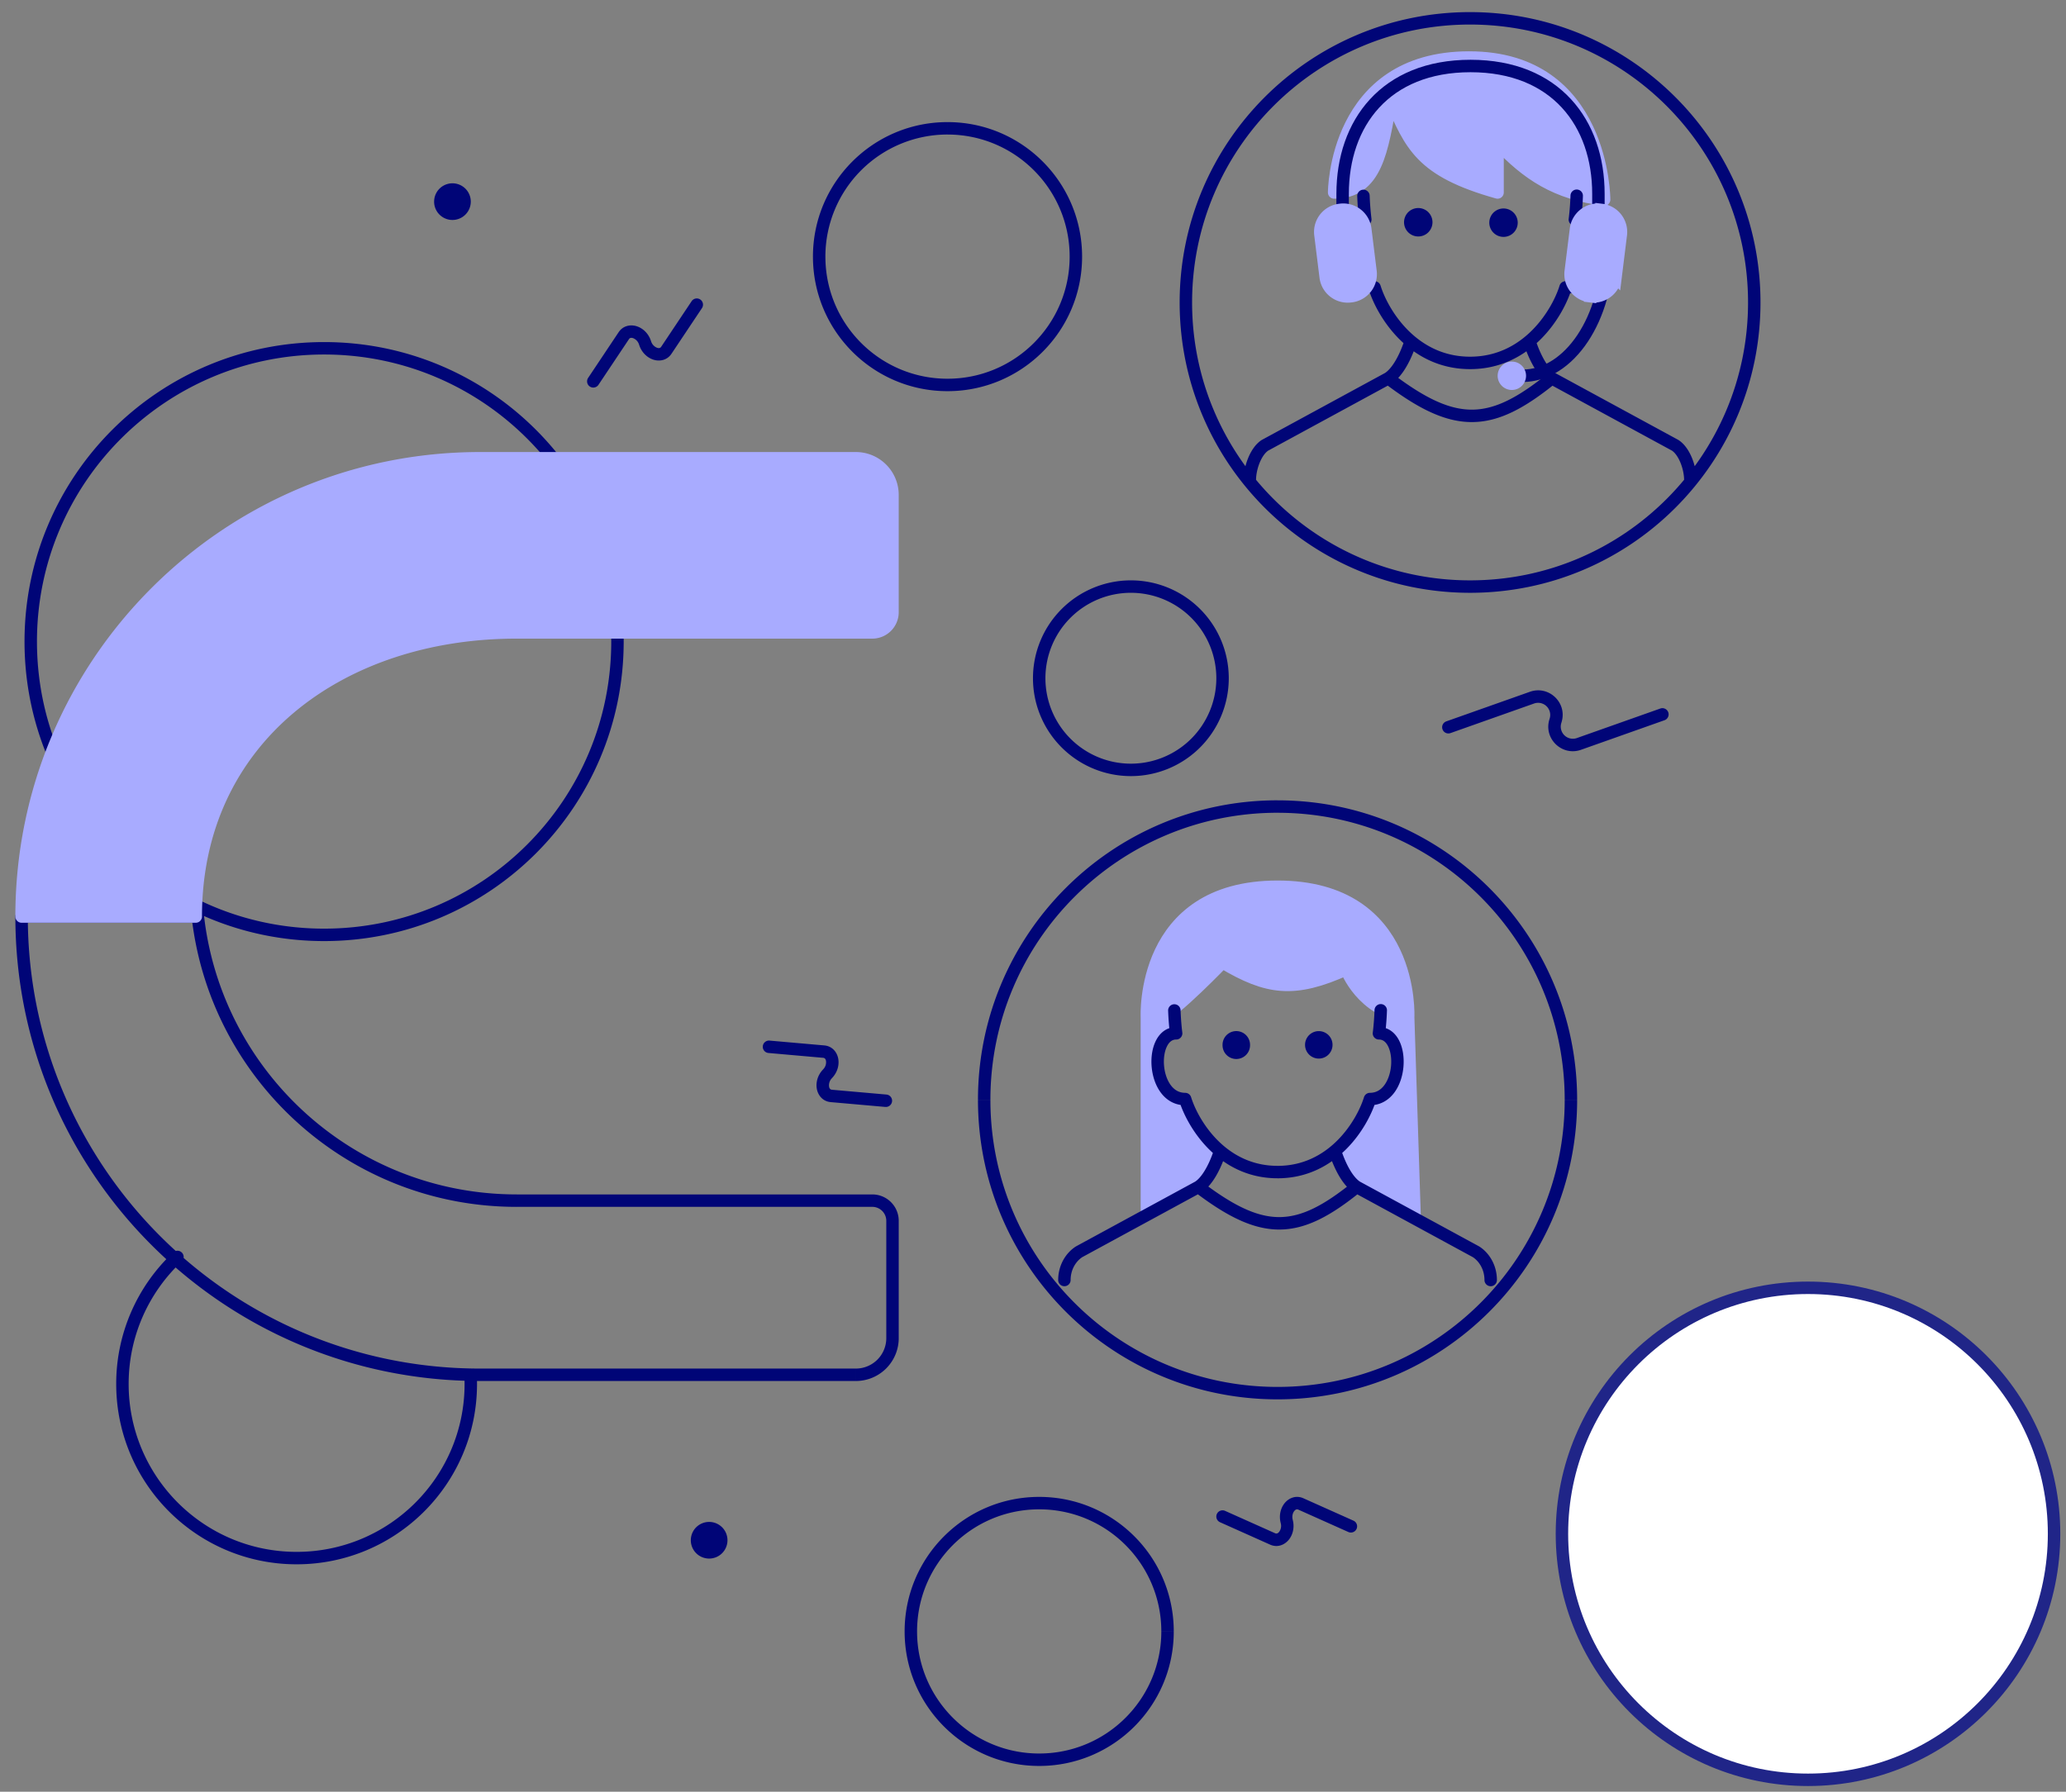 <svg width="166" height="144" fill="none" xmlns="http://www.w3.org/2000/svg"><rect width="100%" height="100%" fill="#808080" stroke="none"/><path d="M120.326 15.469c-6.21-1.74-6.959-3.82-8.563-7.421-.714 3.956-1.142 7.421-4.567 7.421 0 0 0-10.846 10.847-10.846 10.846 0 10.846 11.417 10.846 11.417-3.863-.497-6.141-1.999-8.563-4.567v3.996zm-7.182 66.294l.517 16.022-4.972-3.315-1.069-1.105c2.267-1.757 2.889-3.276 2.762-4.972 3.315 1.657 3.522-6.066 1.105-5.525v-3.867l-4.972-5.524-9.392 1.105-2.762 4.42-.553 3.866-1.105.553c-.593 3.411-.363 4.76 2.21 4.972.231 1.863 1.216 2.84 2.763 4.42-.628 2.032-2.292 3.036-5.525 4.42v-15.47s-.553-10.496 10.496-10.496c11.05 0 10.497 10.496 10.497 10.496z" fill="#A8ABFF"/><path d="M113.144 81.763c-3.739-.48-4.972-3.867-4.972-3.867-4.18 1.889-6.326 1.61-9.944-.552 0 0-3.752 3.903-4.972 4.42 0 0-1.658-10.497 9.391-10.497 11.05 0 10.497 10.496 10.497 10.496z" fill="#A8ABFF"/><path d="M113.144 81.763l.517 16.022-4.972-3.315-1.069-1.105c2.267-1.757 2.889-3.276 2.762-4.972 3.315 1.657 3.522-6.066 1.105-5.525v-3.867l-4.972-5.524-9.392 1.105-2.762 4.42-.553 3.866-1.105.553c-.593 3.411-.363 4.76 2.21 4.972.231 1.863 1.216 2.84 2.763 4.42-.628 2.032-2.292 3.036-5.525 4.42v-15.47s-.553-10.496 10.496-10.496m10.497 10.496s.553-10.496-10.497-10.496m10.497 10.496c-3.739-.48-4.972-3.867-4.972-3.867-4.18 1.889-6.326 1.61-9.944-.552 0 0-3.752 3.903-4.972 4.42 0 0-1.658-10.497 9.391-10.497m17.679-55.798c-6.21-1.74-6.959-3.82-8.563-7.421-.714 3.956-1.142 7.421-4.567 7.421 0 0 0-10.846 10.847-10.846 10.846 0 10.846 11.417 10.846 11.417-3.863-.497-6.141-1.999-8.563-4.567v3.996z" stroke="#A8ABFF" stroke-linecap="round" stroke-linejoin="round"/><path d="M128.43 16.72v-1.14c0-5.676-3.426-10.276-10.276-10.276s-10.276 4.6-10.276 10.275v2.284m21.29 2.062c0 5.675-3.067 10.276-6.85 10.276" stroke="#000577"/><path d="M125.788 23.102v-.5a.5.5 0 00-.478.352l.478.148zm.748-5.46l-.494-.071a.5.5 0 00.494.572v-.5zm-16.088 5.46l.478-.148a.5.5 0 00-.478-.352v.5zm-.748-5.46v.5a.5.5 0 00.495-.571l-.495.072zm24.903 18.15l.275-.418a.312.312 0 00-.036-.022l-.239.44zm.712 2.788a.5.5 0 001 0h-1zm-11.947-11.304a.5.5 0 10-.96.28l.96-.28zm-21.735 8.515l-.239-.44a.688.688 0 00-.036.023l.275.417zm-1.712 2.789a.5.5 0 101 0h-1zm27.264-22.817a.5.5 0 10-.999-.036l.999.035zm-17.134-.036a.5.5 0 00-1 .035l1-.035zm23.703 42.153a.5.5 0 00-.334-.942l.334.942zm-6.884 1.907l-.167-.471.167.471zm-1.904-1.808l.479.143-.479-.143zm.03-.102l-.479-.142.479.142zm-1.904-1.808l-.167-.471.167.471zm-6.884 1.907a.5.5 0 00.334.943l-.334-.943zm-17.774 63.451a.5.5 0 10-.408.913l.408-.913zm3.82 2.257l-.204.456.204-.456zm1.141-1.369l.487-.114-.487.114zm-.018-.077l-.487.114.487-.114zm1.141-1.369l-.204.457.204-.457zm3.82 2.257a.5.5 0 10.408-.913l-.408.913zM56.402 24.763a.5.5 0 00-.832-.555l.832.555zm-2.864 3.39l-.416-.278.416.278zm-1.694-.551l.473-.163-.473.163zm-.026-.076l-.473.163.473-.163zm-1.694-.55l.415.277-.416-.278zm-2.864 3.388a.5.5 0 10.831.556l-.831-.556zm14.58 53.268a.5.5 0 10-.088.996l.088-.996zm4.348.885l-.044.499.044-.499zm.33 1.751l.37.337-.37-.337zm-.054.06l-.37-.338.37.337zm.33 1.75l.044-.498-.044.498zm4.348.886a.5.5 0 00.088-.996l-.088.996zm-56.543 12.422a.5.5 0 00-.684-.73l.684.73zm23.71 9.079a.5.5 0 10-1 .052l1-.052zm31.78-13.97v-.5.5zm-28.578 0v.5-.5zm30.201 1.624h-.5.5zm0 9.426h.5-.5zm-2.946 2.946v-.5.5zm-30.201 0v.5-.5zm-36.83-36.83v-.5a.5.5 0 00-.5.5h.5zm14.161 0l.497-.057a.5.5 0 00-.497-.443v.5zm94.176 14.669v-.5a.5.5 0 00-.478.353l.478.147zm.724-5.283l-.495-.072a.5.5 0 00.495.572v-.5zm-15.57 5.283l.478-.147a.5.5 0 00-.477-.353v.5zm-.723-5.283v.5a.5.5 0 00.494-.572l-.494.072zm24.1 17.563l.275-.417a.695.695 0 00-.036-.022l-.239.439zm.672 2.263a.5.5 0 001 0h-1zm-11.529-10.508a.5.5 0 00-.96.28l.96-.28zm-21.05 8.245l-.239-.439a.515.515 0 00-.036.022l.275.417zm-1.673 2.263a.5.5 0 001 0h-1zm26.417-21.645a.5.5 0 10-.999-.035l.999.035zm-16.582-.035a.5.5 0 00-1 .035l1-.035zm-.075-56.885c0 12.888 10.448 23.335 23.335 23.335v-1c-12.335 0-22.335-10-22.335-22.335h-1zm23.335 23.335c12.888 0 23.335-10.447 23.335-23.335h-1c0 12.335-10 22.335-22.335 22.335v1zm23.335-23.335c0-12.887-10.447-23.335-23.335-23.335v1c12.335 0 22.335 10 22.335 22.335h1zM118.118.973c-12.887 0-23.335 10.448-23.335 23.335h1c0-12.335 10-22.335 22.335-22.335v-1zm7.192 21.981c-.291.943-1.01 2.386-2.205 3.585-1.187 1.191-2.827 2.128-4.987 2.128v1c2.48 0 4.363-1.085 5.695-2.422 1.324-1.328 2.12-2.918 2.453-3.996l-.956-.295zm.478.648c.888 0 1.565-.441 2.019-1.057.445-.603.683-1.38.748-2.13.064-.748-.041-1.528-.346-2.142-.311-.625-.865-1.13-1.673-1.13v1c.316 0 .579.177.777.575.204.41.298.995.245 1.611-.052.615-.246 1.203-.556 1.623-.3.408-.699.65-1.214.65v1zm-15.818-.353c.379 1.229 1.364 3.133 3.057 4.55l.642-.766c-1.517-1.27-2.409-2.997-2.743-4.079l-.956.295zm3.057 4.55c1.279 1.072 2.968 1.868 5.091 1.868v-1c-1.853 0-3.321-.69-4.449-1.634l-.642.766zm-2.579-5.197c-.515 0-.913-.242-1.214-.65-.309-.42-.503-1.008-.556-1.623-.053-.616.041-1.201.245-1.61.198-.4.462-.576.777-.576v-1c-.807 0-1.362.505-1.673 1.13-.305.614-.409 1.394-.345 2.142.064.75.303 1.527.747 2.13.454.616 1.131 1.056 2.019 1.056v-1zm14 8.239l9.917 5.39.477-.88-9.916-5.389-.478.879zm9.88 5.368c.256.168.509.52.7.991.187.463.287.973.287 1.38h1c0-.549-.13-1.186-.36-1.755-.227-.56-.58-1.124-1.077-1.451l-.55.835zm-11.44-8.793l-.479.14v.003l.002.006.007.022.025.08a10.173 10.173 0 00.462 1.172c.311.66.809 1.52 1.507 1.98l.55-.835c-.45-.296-.851-.93-1.152-1.571a9.09 9.09 0 01-.415-1.052l-.021-.066-.005-.016-.001-.003-.48.14zm-11.578 2.546l-9.916 5.39.478.879 9.916-5.39-.478-.879zm-9.952 5.412c-.497.327-.85.892-1.076 1.451a4.852 4.852 0 00-.36 1.755h.999c0-.407.1-.917.287-1.38.192-.472.445-.823.7-.991l-.55-.835zm11.99-7.958l-.48-.14-.001.003-.005.016-.02.066a9.746 9.746 0 01-.415 1.052c-.302.641-.703 1.275-1.153 1.571l.55.835c.699-.46 1.197-1.32 1.508-1.981.161-.344.284-.662.367-.893.042-.117.073-.212.095-.279l.025-.079.006-.021.002-.007.001-.002-.48-.14zm13.188-9.773l.495.072v-.002l.001-.002.001-.008.004-.028.013-.106a21.786 21.786 0 00.135-1.806l-.999-.036c-.02.564-.056 1.028-.088 1.35-.015.16-.03.286-.04.37a4.256 4.256 0 01-.015.118l-.001.005.494.073zm-16.836 0l.495-.072v-.001l-.001-.005a21.748 21.748 0 01-.143-1.837l-1 .034c.021.588.059 1.072.092 1.412.016.17.032.303.043.395l.014.106.003.028.002.008v.003l.495-.071zm14.672 12.37c-2.422 1.963-4.248 2.894-6.071 2.91-1.827.015-3.777-.886-6.449-2.92l-.606.796c2.712 2.064 4.889 3.142 7.063 3.123 2.179-.018 4.23-1.136 6.693-3.132l-.63-.777zm-59.053-9.388c0 5.972 4.841 10.813 10.813 10.813v-1c-5.42 0-9.813-4.394-9.813-9.813h-1zm10.813 10.813c5.971 0 10.812-4.841 10.812-10.813h-1c0 5.42-4.393 9.813-9.812 9.813v1zm10.812-10.813c0-5.972-4.84-10.812-10.812-10.812v1c5.419 0 9.812 4.393 9.812 9.812h1zM76.132 9.813c-5.972 0-10.813 4.84-10.813 10.812h1a9.812 9.812 0 019.813-9.813v-1zm6.866 44.696a7.866 7.866 0 007.866 7.866v-1a6.866 6.866 0 01-6.866-6.866h-1zm7.866 7.866a7.866 7.866 0 007.866-7.866h-1a6.866 6.866 0 01-6.866 6.866v1zm7.866-7.866a7.866 7.866 0 00-7.866-7.866v1a6.866 6.866 0 016.866 6.866h1zm-7.866-7.866a7.866 7.866 0 00-7.866 7.866h1a6.866 6.866 0 016.866-6.866v-1zm36.33 71.214a7.866 7.866 0 007.866 7.866v-1a6.866 6.866 0 01-6.866-6.866h-1zm7.866 7.866a7.866 7.866 0 007.866-7.866h-1a6.866 6.866 0 01-6.866 6.866v1zm7.866-7.866a7.866 7.866 0 00-7.866-7.866v1a6.866 6.866 0 016.866 6.866h1zm-7.866-7.866a7.866 7.866 0 00-7.866 7.866h1a6.866 6.866 0 016.866-6.866v-1zm-62.375 21.125c0 5.972 4.841 10.812 10.813 10.812v-1c-5.42 0-9.813-4.393-9.813-9.812h-1zm10.813 10.812c5.971 0 10.812-4.84 10.812-10.812h-1c0 5.419-4.393 9.812-9.812 9.812v1zm10.812-10.812c0-5.972-4.84-10.812-10.812-10.812v1c5.419 0 9.812 4.393 9.812 9.812h1zm-10.812-10.812c-5.972 0-10.813 4.84-10.813 10.812h1c0-5.419 4.393-9.812 9.813-9.812v-1zm49.922-63.366l-6.717 2.378.334.943 6.717-2.379-.334-.942zm-7.975 1.184l.03-.103-.958-.284-.031.102.959.285zm-2.52-2.524l-6.717 2.378.334.943 6.717-2.378-.334-.943zm2.55 2.421c.459-1.546-1.03-2.96-2.55-2.421l.334.943a.973.973 0 011.258 1.194l.958.284zm1.228 1.297a.973.973 0 01-1.258-1.194l-.959-.285c-.459 1.546 1.03 2.96 2.551 2.422l-.334-.943zM98.026 122.34l4.024 1.8.409-.912-4.025-1.801-.408.913zm5.856-.139l-.018-.077-.974.228.018.078.974-.229zm.432-.875l4.024 1.8.408-.913-4.024-1.8-.408.913zm-.45.798c-.068-.289.013-.546.135-.692.116-.139.223-.147.315-.106l.408-.913c-.588-.263-1.155-.024-1.491.379-.329.395-.478.976-.341 1.56l.974-.228zm-1.814 2.016c.588.264 1.155.025 1.491-.378.33-.396.478-.976.341-1.561l-.974.229a.804.804 0 01-.135.691c-.116.139-.223.148-.314.107l-.409.912zM55.57 24.208l-2.448 3.667.832.555 2.448-3.667-.832-.555zm-3.253 3.231l-.026-.075-.946.325.026.075.946-.325zm-2.61-.741l-2.447 3.666.831.556 2.448-3.667-.831-.555zm2.584.666c-.195-.568-.63-.98-1.12-1.14-.499-.162-1.105-.062-1.463.474l.831.555c.056-.084.151-.133.323-.078a.807.807 0 01.483.514l.946-.325zm.831.51c-.056.085-.15.134-.322.078a.806.806 0 01-.483-.513l-.946.325c.195.568.63.98 1.12 1.14.498.162 1.105.062 1.463-.474l-.832-.555zm8.63 56.754l4.392.388.088-.997-4.392-.387-.088.996zm4.397 1.303l-.054.06.739.673.053-.059-.738-.674zm.601 2.645l4.392.388.088-.996-4.392-.388-.088.996zm-.655-2.586c-.405.444-.558 1.023-.462 1.53.097.515.475 1 1.117 1.056l.088-.996c-.1-.009-.19-.068-.222-.246a.806.806 0 01.218-.67l-.74-.674zm.05-.974c.1.008.188.068.222.245a.806.806 0 01-.218.67l.738.674c.405-.444.558-1.023.463-1.529-.097-.515-.476-1-1.118-1.057l-.088.996zM1.97 51.562c0 13.295 10.777 24.072 24.072 24.072v-1C13.3 74.634 2.97 64.304 2.97 51.562h-1zm24.072 24.072c13.294 0 24.07-10.777 24.07-24.072h-1c0 12.743-10.328 23.072-23.07 23.072v1zm24.07-24.072c0-13.294-10.776-24.07-24.07-24.07v1c12.742 0 23.07 10.329 23.07 23.07h1zm-24.07-24.07c-13.295 0-24.072 10.776-24.072 24.07h1c0-12.741 10.33-23.07 23.072-23.07v-1zM9.337 111.227c0 8.005 6.49 14.495 14.496 14.495v-1c-7.454 0-13.496-6.042-13.496-13.495h-1zm14.496 14.495c8.005 0 14.495-6.49 14.495-14.495h-1c0 7.453-6.042 13.495-13.495 13.495v1zm-9.918-25.067a14.458 14.458 0 00-4.578 10.572h1c0-3.882 1.638-7.38 4.262-9.842l-.684-.73zm24.413 10.572c0-.256-.006-.51-.02-.763l-.998.052c.012.235.018.472.018.711h1zm31.76-15.232H41.511v1h28.577v-1zm1.124 2.123v9.426h1v-9.426h-1zm-2.446 11.872H38.565v1h30.2v-1zm-30.201 0c-20.065 0-36.33-16.266-36.33-36.33h-1c0 20.617 16.713 37.33 37.33 37.33v-1zm32.647-2.446a2.446 2.446 0 01-2.446 2.446v1a3.446 3.446 0 003.446-3.446h-1zm-1.124-10.55c.621 0 1.124.504 1.124 1.124h1c0-1.173-.95-2.123-2.124-2.123v1zm-28.577-1c-12.985 0-23.684-9.79-25.118-22.39l-.993.112c1.49 13.101 12.612 23.279 26.111 23.279v-1zM1.734 74.162h14.162v-1H1.734v1zm76.844 14.232c0 13.294 10.777 24.071 24.071 24.071v-1c-12.742 0-23.071-10.329-23.071-23.071h-1zm24.071 24.071c13.295 0 24.072-10.777 24.072-24.071h-1c0 12.742-10.33 23.071-23.072 23.071v1zm24.072-24.071c0-13.294-10.777-24.072-24.072-24.072v1c12.742 0 23.072 10.33 23.072 23.072h1zM102.649 64.32c-13.294 0-24.071 10.778-24.071 24.072h1c0-12.742 10.33-23.072 23.071-23.072v-1zm6.945 23.862c-.281.91-.975 2.304-2.13 3.463-1.146 1.15-2.73 2.054-4.815 2.054v1c2.405 0 4.232-1.053 5.523-2.349 1.283-1.287 2.055-2.828 2.378-3.874l-.956-.294zm.478.647c.865 0 1.525-.43 1.967-1.029.432-.587.664-1.342.726-2.07.062-.726-.039-1.483-.336-2.08-.302-.61-.844-1.104-1.633-1.104v1c.297 0 .548.166.738.548.195.393.286.957.235 1.551-.051.593-.238 1.158-.535 1.562-.289.391-.669.622-1.162.622v1zm-15.323-.353c.367 1.192 1.322 3.038 2.963 4.412l.642-.767c-1.465-1.227-2.327-2.895-2.65-3.94l-.955.295zm2.963 4.412c1.24 1.038 2.878 1.81 4.937 1.81v-1c-1.789 0-3.206-.665-4.295-1.577l-.642.767zm-2.485-5.059c-.493 0-.874-.23-1.162-.622-.297-.404-.484-.97-.535-1.562-.051-.594.04-1.158.235-1.55.19-.383.44-.549.738-.549v-1c-.79 0-1.331.495-1.633 1.103-.297.598-.399 1.355-.337 2.081.063.728.294 1.483.727 2.07.441.6 1.102 1.029 1.967 1.029v-1zm13.541 8.004l9.596 5.216.478-.879-9.597-5.216-.477.879zm9.56 5.194c.577.38.947 1.076.947 1.845h1c0-1.081-.519-2.102-1.397-2.68l-.55.835zm-11.062-8.523l-.48.14v.001l.001.002.001.007.007.02.024.077c.021.065.051.158.092.27.08.225.199.533.356.866.301.641.785 1.476 1.464 1.924l.55-.835c-.431-.284-.818-.893-1.109-1.514a8.992 8.992 0 01-.401-1.016l-.02-.063-.004-.015-.001-.004-.48.14zm-11.213 2.45l-9.596 5.216.478.879 9.596-5.216-.478-.879zm-9.632 5.238c-.879.578-1.398 1.599-1.398 2.68h1c0-.769.37-1.465.948-1.845l-.55-.835zm11.612-7.688l-.48-.14-.001.004a8.908 8.908 0 01-.425 1.094c-.292.62-.678 1.23-1.11 1.514l.55.835c.68-.448 1.164-1.283 1.465-1.924a9.922 9.922 0 00.478-1.233l.002-.007v-.002l-.479-.14zm12.763-9.458l.495.072v-.003l.001-.008.004-.027.013-.103a22.306 22.306 0 00.131-1.75l-.999-.035a22.23 22.23 0 01-.124 1.663 4.042 4.042 0 01-.015.114l-.001.005.495.072zm-16.293 0l.494-.072v-.005l-.004-.022a9.01 9.01 0 01-.05-.45c-.03-.31-.066-.76-.085-1.305l-1 .035a22.267 22.267 0 00.131 1.75l.013.103.004.027.001.008v.003l.496-.072zm14.189 11.96c-2.344 1.899-4.107 2.796-5.866 2.81-1.763.016-3.646-.853-6.23-2.82l-.606.796c2.624 1.997 4.734 3.043 6.845 3.025 2.113-.018 4.103-1.103 6.486-3.035l-.629-.777z" fill="#000577"/><path d="M41.51 50.826h28.577c.897 0 1.624-.727 1.624-1.624v-9.425a2.946 2.946 0 00-2.947-2.947h-30.2c-20.341 0-36.83 16.49-36.83 36.83h13.995c0-14.238 11.543-22.834 25.781-22.834z" fill="#A8ABFF" stroke="#A8ABFF" stroke-linecap="round" stroke-linejoin="round"/><path d="M119.664 17.863a1.142 1.142 0 102.283 0 1.142 1.142 0 00-2.283 0zm-6.851 0a1.142 1.142 0 102.285-.001 1.142 1.142 0 00-2.285 0zm-7.954 66.11a1.104 1.104 0 102.208.002 1.104 1.104 0 00-2.208-.002zm-6.629 0a1.105 1.105 0 102.209 0 1.105 1.105 0 00-2.21 0zM34.88 16.205a1.473 1.473 0 102.947 0 1.473 1.473 0 00-2.946 0zM55.506 123.75a1.473 1.473 0 102.945 0 1.473 1.473 0 00-2.945 0z" fill="#000577"/><path d="M107.707 16.865h0a1.783 1.783 0 011.99 1.55l.422 3.4a1.784 1.784 0 01-1.551 1.99s0 0 0 0l-.063.007a1.783 1.783 0 01-1.989-1.55l-.422-3.4a1.784 1.784 0 011.55-1.989s0 0 0 0l.063-.008zm20.91 0l.062-.496-.062.496.063.008a1.782 1.782 0 011.55 1.99l-.421 3.399a1.784 1.784 0 01-1.99 1.55l-.061.496.061-.496-.063-.008a1.782 1.782 0 01-1.55-1.99l.422-3.399a1.783 1.783 0 011.989-1.55zm-7.142 13.977a.641.641 0 110-1.282.641.641 0 010 1.282z" fill="#A8ABFF" stroke="#A8ABFF"/><circle cx="145.27" cy="123.271" r="19.771" fill="#fff" stroke="#202588"/></svg>